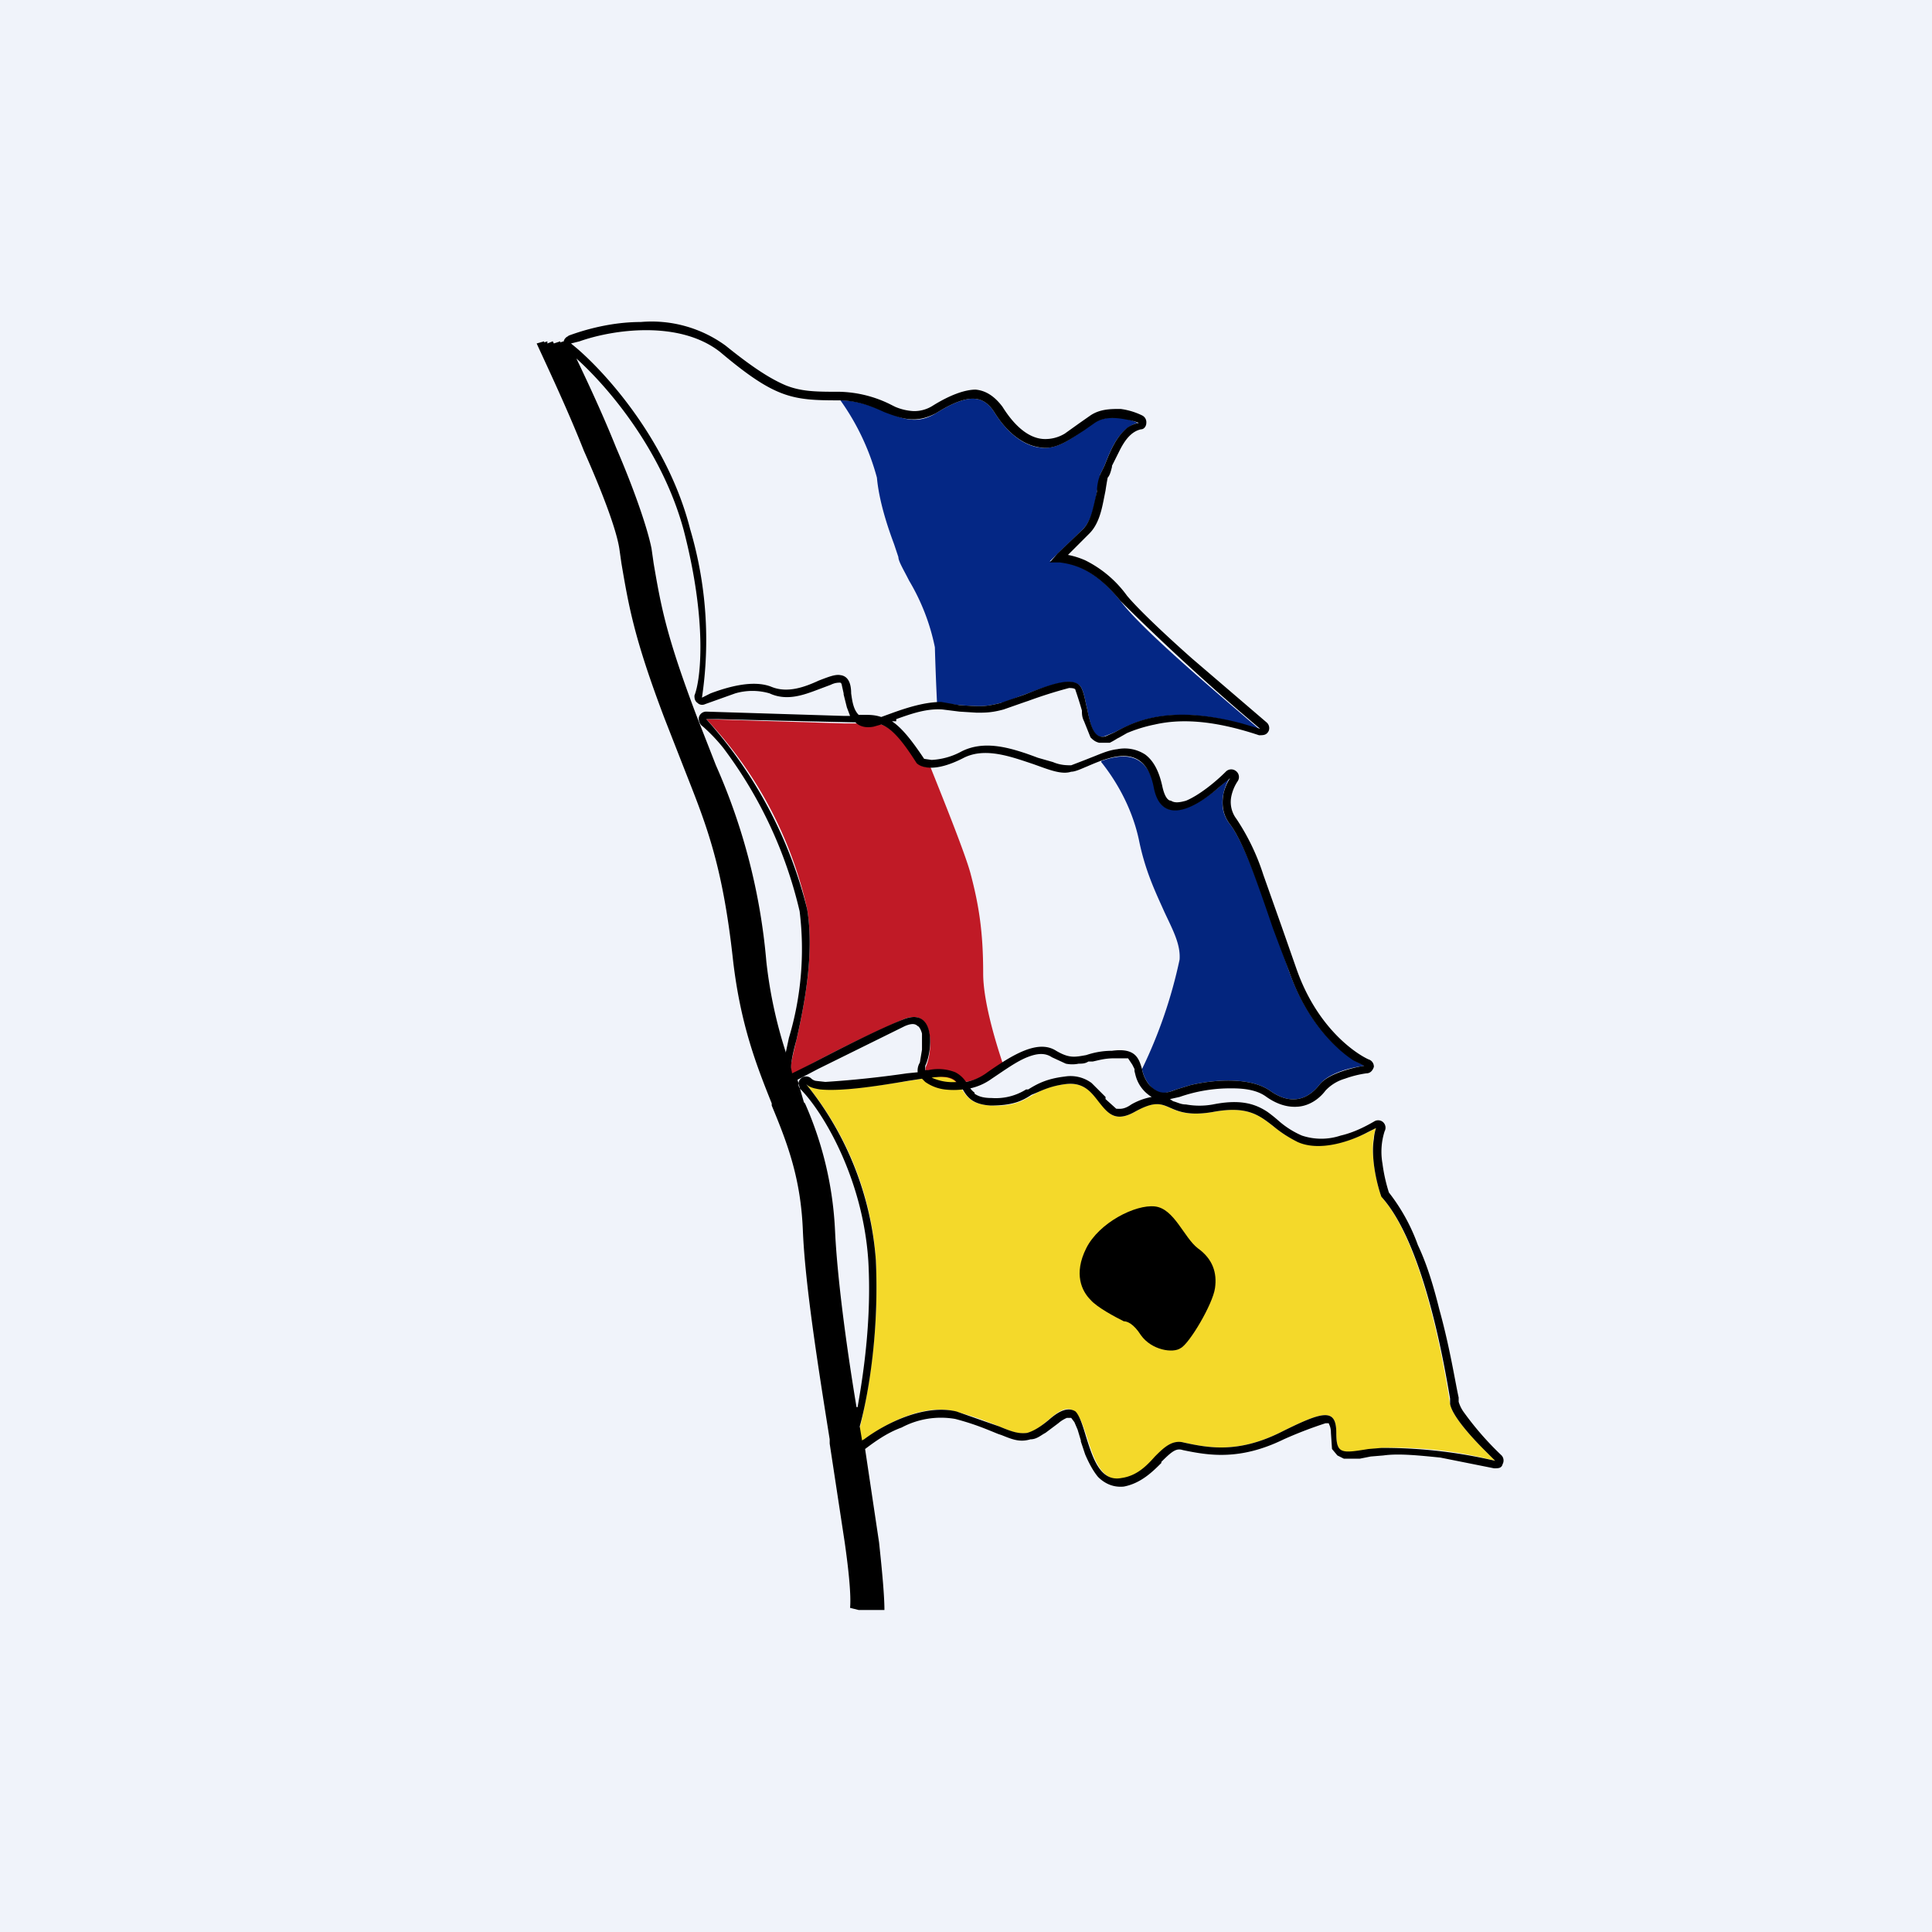 <!-- by TradingView --><svg width="18" height="18" viewBox="0 0 18 18" xmlns="http://www.w3.org/2000/svg"><path fill="#F0F3FA" d="M0 0h18v18H0z"/><path d="M7.83 3.73c.17 0 .3.06.41.1.16.07.3.13.48.02.32-.2.45-.16.55 0 .1.16.25.3.42.32.15.02.27-.07.4-.16l.1-.07c.14-.09.33-.04.41 0-.18.05-.26.27-.31.4l-.04.08-.03.16c-.02.12-.05.27-.13.35l-.31.3c.17 0 .4.04.66.37.2.27.95.9 1.3 1.2-.78-.27-1.16-.08-1.35.02l-.1.04c-.1.03-.13-.1-.16-.25-.02-.08-.03-.16-.06-.21-.07-.1-.31-.01-.52.07-.09.03-.17.07-.23.08-.16.04-.2.03-.38.02l-.17-.02h-.04a26.47 26.47 0 0 1-.02-.52 1.98 1.98 0 0 0-.24-.62c-.05-.1-.1-.18-.1-.22l-.04-.12c-.06-.16-.14-.4-.16-.62a2.24 2.24 0 0 0-.34-.72Z" fill="#042785"/><path d="M8.67 7.15c.14.35.32.8.37.98.08.3.12.55.12.94 0 .24.1.59.18.83l-.14.1c-.22.16-.64.08-.57-.07.06-.14.08-.56-.22-.43a11.38 11.38 0 0 0-1.01.5c-.06.02-.03-.1.02-.31.07-.31.17-.8.1-1.22a3.76 3.76 0 0 0-.94-1.77l1.28.04H8c.2-.02.3-.02.55.37.02.02.06.04.13.04Z" fill="#C01A26"/><path d="M10.26 7.1c.12.15.28.4.35.72.06.3.16.5.24.68.08.17.15.3.14.44a4.45 4.45 0 0 1-.35 1.02c.01.05.03.1.07.15.09.1.14.08.25.04l.13-.04c.21-.05.55-.08.74.05.18.13.34.1.46-.05.09-.12.32-.17.43-.18-.16-.06-.51-.32-.71-.88l-.14-.4c-.17-.48-.29-.81-.41-.97-.13-.16-.05-.36 0-.44-.2.2-.63.52-.7.1-.08-.34-.3-.32-.5-.25Z" fill="#03257E"/><path d="M8.16 11.74a2.88 2.88 0 0 0-.65-1.64c.12.12.75 0 1.15-.06.4-.06.2.24.57.26.37.02.35-.16.7-.2.36-.04.3.45.64.26.35-.2.25.08.73 0 .47-.09.49.15.8.28.24.1.58-.05.72-.13-.07.18 0 .5.05.64.42.47.61 1.75.64 1.93.03.15.3.41.42.53a3.68 3.68 0 0 0-1.06-.12c-.36.05-.42.09-.42-.14 0-.24-.13-.2-.53 0-.39.19-.66.14-.89.09-.22-.05-.29.29-.58.34-.3.04-.3-.53-.44-.63-.13-.1-.27.16-.43.2-.16.03-.23-.08-.68-.2-.35-.09-.78.19-.94.34.08-.26.24-.96.2-1.75Z" fill="#F4D92A"/><path d="M10.16 12.11c.06.07.23.16.31.2.03 0 .09.02.16.13.1.14.3.17.37.12.08-.04.3-.41.32-.56.02-.14-.02-.27-.16-.37-.13-.1-.22-.37-.4-.39-.18-.02-.52.15-.64.39-.12.24-.04.4.04.48Z"/><path fill-rule="evenodd" d="M5.3 3.13a.07.07 0 0 0-.05.06v-.01l-.03.01v-.01l-.06.02-.01-.02-.05.02v-.02l-.03.01v-.01L5 3.2c.11.24.29.62.44 1 .16.36.3.72.33.91l.02.14c.07.41.12.7.4 1.44l.18.46c.2.51.36.88.46 1.8.07.6.22.98.36 1.33v.02c.15.36.27.68.29 1.16.02.5.14 1.26.25 1.95v.04l.14.92c.04.28.06.5.05.61L8 15h.24c0-.13-.02-.35-.05-.63l-.13-.87c.08-.06.2-.15.34-.2a.78.78 0 0 1 .5-.08c.19.05.3.1.4.14l.03.01c.1.04.17.07.27.04.06 0 .1-.04.14-.06l.08-.06.04-.03a.3.3 0 0 1 .08-.05h.04l.03.04.03.07.03.1v.01l.04.12c.03.07.07.15.12.21.06.06.14.1.24.09.16-.03.27-.14.35-.22v-.01c.1-.1.14-.13.2-.11.24.05.53.1.94-.1a3.87 3.87 0 0 1 .39-.15h.03c0 .01.02.03.02.09l.01.15.05.06.06.03h.15l.1-.02.12-.01c.14-.02.33 0 .53.02l.5.1c.04 0 .07 0 .08-.04a.07.07 0 0 0-.01-.08 2.84 2.84 0 0 1-.35-.4.32.32 0 0 1-.05-.1v-.04c-.03-.13-.08-.46-.18-.82-.05-.2-.11-.41-.2-.6a1.76 1.76 0 0 0-.27-.49 1.55 1.55 0 0 1-.06-.27.63.63 0 0 1 .02-.3.07.07 0 0 0-.02-.09.07.07 0 0 0-.08 0c-.07.04-.18.1-.31.13a.57.57 0 0 1-.36 0 .82.82 0 0 1-.22-.14 1.39 1.39 0 0 0-.1-.08c-.12-.08-.26-.12-.51-.07a.7.7 0 0 1-.25 0c-.05 0-.08-.02-.12-.03l-.03-.02.09-.02a1.43 1.43 0 0 1 .49-.08c.13 0 .24.02.32.08.1.07.2.1.3.09.1-.01.19-.07.25-.15a.4.4 0 0 1 .18-.11 1 1 0 0 1 .2-.05c.04 0 .06-.03.07-.06a.07.07 0 0 0-.05-.07c-.13-.06-.48-.3-.67-.84l-.14-.4-.17-.48a2.08 2.08 0 0 0-.25-.52.26.26 0 0 1-.05-.2.4.4 0 0 1 .06-.15.07.07 0 0 0-.02-.1.07.07 0 0 0-.09.01c-.1.1-.25.22-.37.27-.07.02-.11.02-.14 0-.03 0-.06-.04-.08-.13-.03-.14-.08-.24-.16-.3a.35.35 0 0 0-.26-.05c-.09.01-.17.05-.25.08l-.05.02-.13.05c-.04 0-.1 0-.17-.03l-.14-.04a5.61 5.61 0 0 0-.11-.04c-.18-.06-.4-.12-.6-.02a.65.65 0 0 1-.28.08l-.07-.01c-.12-.18-.21-.29-.3-.35h.04V6.7c.14-.05.28-.1.43-.09l.16.02.16.01c.08 0 .14 0 .25-.03l.2-.07.03-.01a4.27 4.27 0 0 1 .38-.12c.05 0 .06.01.06.02a3.8 3.8 0 0 1 .06.19c0 .03 0 .06.02.1l.06.15c.02.02.04.04.08.05h.1a.8.8 0 0 0 .07-.04l.02-.01.07-.04c.07-.03.16-.06.26-.08.22-.05.52-.05.97.1.04 0 .07 0 .09-.04a.07.07 0 0 0-.02-.08l-.7-.6c-.27-.24-.5-.46-.6-.58a1.06 1.06 0 0 0-.39-.33.74.74 0 0 0-.16-.05l.2-.2c.08-.08.11-.2.13-.3l.02-.1a2.98 2.98 0 0 1 .02-.12c.02-.02.03-.06.04-.1v-.01l.07-.14c.05-.1.11-.18.2-.2.03 0 .05-.03.05-.06a.07.07 0 0 0-.04-.07.65.65 0 0 0-.2-.06c-.09 0-.19 0-.28.06l-.1.07-.14.1a.35.35 0 0 1-.2.05c-.15-.01-.28-.14-.38-.3-.06-.08-.14-.15-.25-.16-.1 0-.24.05-.4.15a.32.32 0 0 1-.18.05.5.5 0 0 1-.17-.04l-.06-.03a1.12 1.12 0 0 0-.46-.11c-.21 0-.35 0-.5-.06-.14-.06-.3-.16-.56-.37A1.17 1.17 0 0 0 5.97 3c-.27 0-.52.07-.68.13Zm2.73 10.3v-.02l-.02-.12c.09-.33.18-.91.15-1.55a2.95 2.95 0 0 0-.65-1.64c.03.03.07.04.13.05.2.02.53-.03.82-.08l.13-.02.03.03a.4.4 0 0 0 .18.07.7.7 0 0 0 .17 0c.04.07.09.14.26.15.2 0 .29-.04.38-.1.08-.03.16-.08.32-.1.17-.02.24.08.31.17.08.1.15.19.33.09.18-.1.24-.08.33-.04.07.03.17.08.4.04.32-.06.43.03.56.13.06.05.13.1.23.15.2.09.48 0 .65-.09l.08-.04a.41.41 0 0 0-.02.1c-.03.18.03.43.07.54.4.44.59 1.59.64 1.88v.05c.02.11.19.3.32.43l.1.1a4.54 4.54 0 0 0-1.06-.12l-.12.01c-.25.04-.3.05-.3-.15 0-.24-.13-.2-.53 0-.39.19-.66.14-.89.09-.11-.03-.19.05-.27.13-.08.09-.17.18-.31.2-.2.04-.27-.19-.33-.38-.03-.1-.06-.2-.1-.24-.08-.05-.17.01-.25.08-.06.05-.13.1-.2.12-.08.01-.14-.01-.26-.06l-.4-.14c-.3-.07-.66.11-.86.26l-.02.01Zm-.05-.32c-.1-.6-.18-1.22-.2-1.64a3.3 3.3 0 0 0-.28-1.19l-.01-.01a15.63 15.63 0 0 1-.06-.21l.19-.1.81-.4c.07-.03.1-.02.12 0 .01 0 .03.03.04.07v.15l-.02.12a.14.14 0 0 0-.02.09l-.1.01a9.5 9.5 0 0 1-.76.08l-.09-.01a.09.09 0 0 1-.04-.02.07.07 0 0 0-.1 0 .07.07 0 0 0 0 .1c.2.2.58.82.63 1.6.03.53-.04 1.02-.1 1.36ZM7.38 10l-.01-.05c0-.06.02-.15.05-.26.07-.31.17-.8.1-1.22a4.14 4.14 0 0 0-.94-1.77h.12a228.65 228.65 0 0 0 1.27.03c.05.05.12.05.17.04l.07-.02c.1.04.19.14.33.36.04.04.17.09.44-.05.2-.1.44-.01.65.06.14.05.26.1.35.07.04 0 .1-.03.15-.05.23-.1.54-.22.62.2.07.35.37.2.59.01l.12-.1a.46.46 0 0 0-.06.14c-.02.1-.01.2.06.29.12.16.24.5.4.97l.15.4c.16.46.43.72.6.83l.1.05a1 1 0 0 0-.1.02c-.12.03-.26.08-.32.16-.12.15-.28.18-.46.05-.19-.13-.53-.1-.74-.05l-.13.04c-.1.04-.16.05-.25-.04a.32.32 0 0 1-.07-.15c-.03-.1-.06-.2-.28-.17-.1 0-.18.02-.24.04-.11.02-.16.03-.28-.04-.17-.11-.41.04-.64.2a.48.48 0 0 1-.2.09.26.26 0 0 0-.1-.09.43.43 0 0 0-.25-.02h-.03v-.04c.07-.14.1-.56-.21-.43-.23.09-.6.28-.83.4a10.34 10.34 0 0 1-.2.1Zm-.06-.2a4.25 4.25 0 0 1-.18-.84 5.71 5.71 0 0 0-.47-1.83l-.18-.46c-.28-.74-.33-1.01-.4-1.42l-.02-.14c-.04-.2-.17-.57-.33-.94-.12-.3-.26-.6-.37-.83.3.27.8.86 1 1.6.22.85.16 1.39.1 1.54 0 .02 0 .05.03.07.02.02.05.02.07.01l.28-.1a.57.57 0 0 1 .32 0c.15.07.3.02.41-.02l.08-.03.08-.03c.04-.02.07-.02.09-.02l.01.01.02.09v.01l.03.12.03.08h-.06l-1.28-.04a.07.07 0 0 0-.07.06c0 .03.01.06.04.08a1.56 1.56 0 0 1 .19.2 4.06 4.06 0 0 1 .71 1.52 2.88 2.88 0 0 1-.1 1.18l-.03.14Zm1.6.28a.47.47 0 0 1-.24-.04c.13-.02.2 0 .23.04Zm.16.1a.2.2 0 0 1-.04-.04.54.54 0 0 0 .2-.09c.12-.08.23-.16.33-.2.1-.04.17-.04.23 0l.13.06a.3.3 0 0 0 .12 0c.03 0 .06 0 .09-.02h.04c.05-.01.11-.03.2-.03h.13l.04.06.02.04v.02l.01.04a.33.33 0 0 0 .15.2.6.6 0 0 0-.19.07c-.07.05-.11.04-.14.04l-.1-.09v-.02l-.13-.13a.33.33 0 0 0-.25-.06c-.17.02-.26.07-.34.12h-.02a.53.53 0 0 1-.32.08c-.09 0-.13-.02-.16-.04Zm-.87-3.5.11-.04c.14-.05.3-.1.45-.1l.17.03c.18.01.22.02.38-.02l.23-.08c.2-.08.45-.18.52-.07.03.05.04.13.06.21.03.14.06.28.17.25l.09-.04c.18-.1.51-.26 1.18-.08l.17.05a21.77 21.77 0 0 1-1.3-1.19c-.22-.27-.4-.34-.57-.36h-.09l.07-.08.24-.23c.08-.08.1-.23.13-.35 0-.07.02-.13.03-.16l.04-.08c.04-.1.1-.27.22-.36a.28.28 0 0 1 .1-.04.54.54 0 0 0-.11-.03c-.1-.02-.21-.03-.3.03l-.1.07c-.14.09-.26.18-.4.16-.18-.02-.33-.16-.43-.32-.1-.16-.23-.2-.55 0-.19.1-.32.05-.48-.01-.11-.05-.25-.11-.43-.11-.43 0-.59-.02-1.1-.45-.38-.3-1-.21-1.31-.1l-.08.02.06.05c.3.26.85.89 1.05 1.68a3.64 3.64 0 0 1 .11 1.57l.08-.04c.16-.06.4-.13.57-.06.15.06.31 0 .44-.06.08-.03.15-.06.2-.05.08.01.1.09.1.17.01.07.02.15.07.2h.05c.05 0 .1 0 .16.02Z"/></svg>